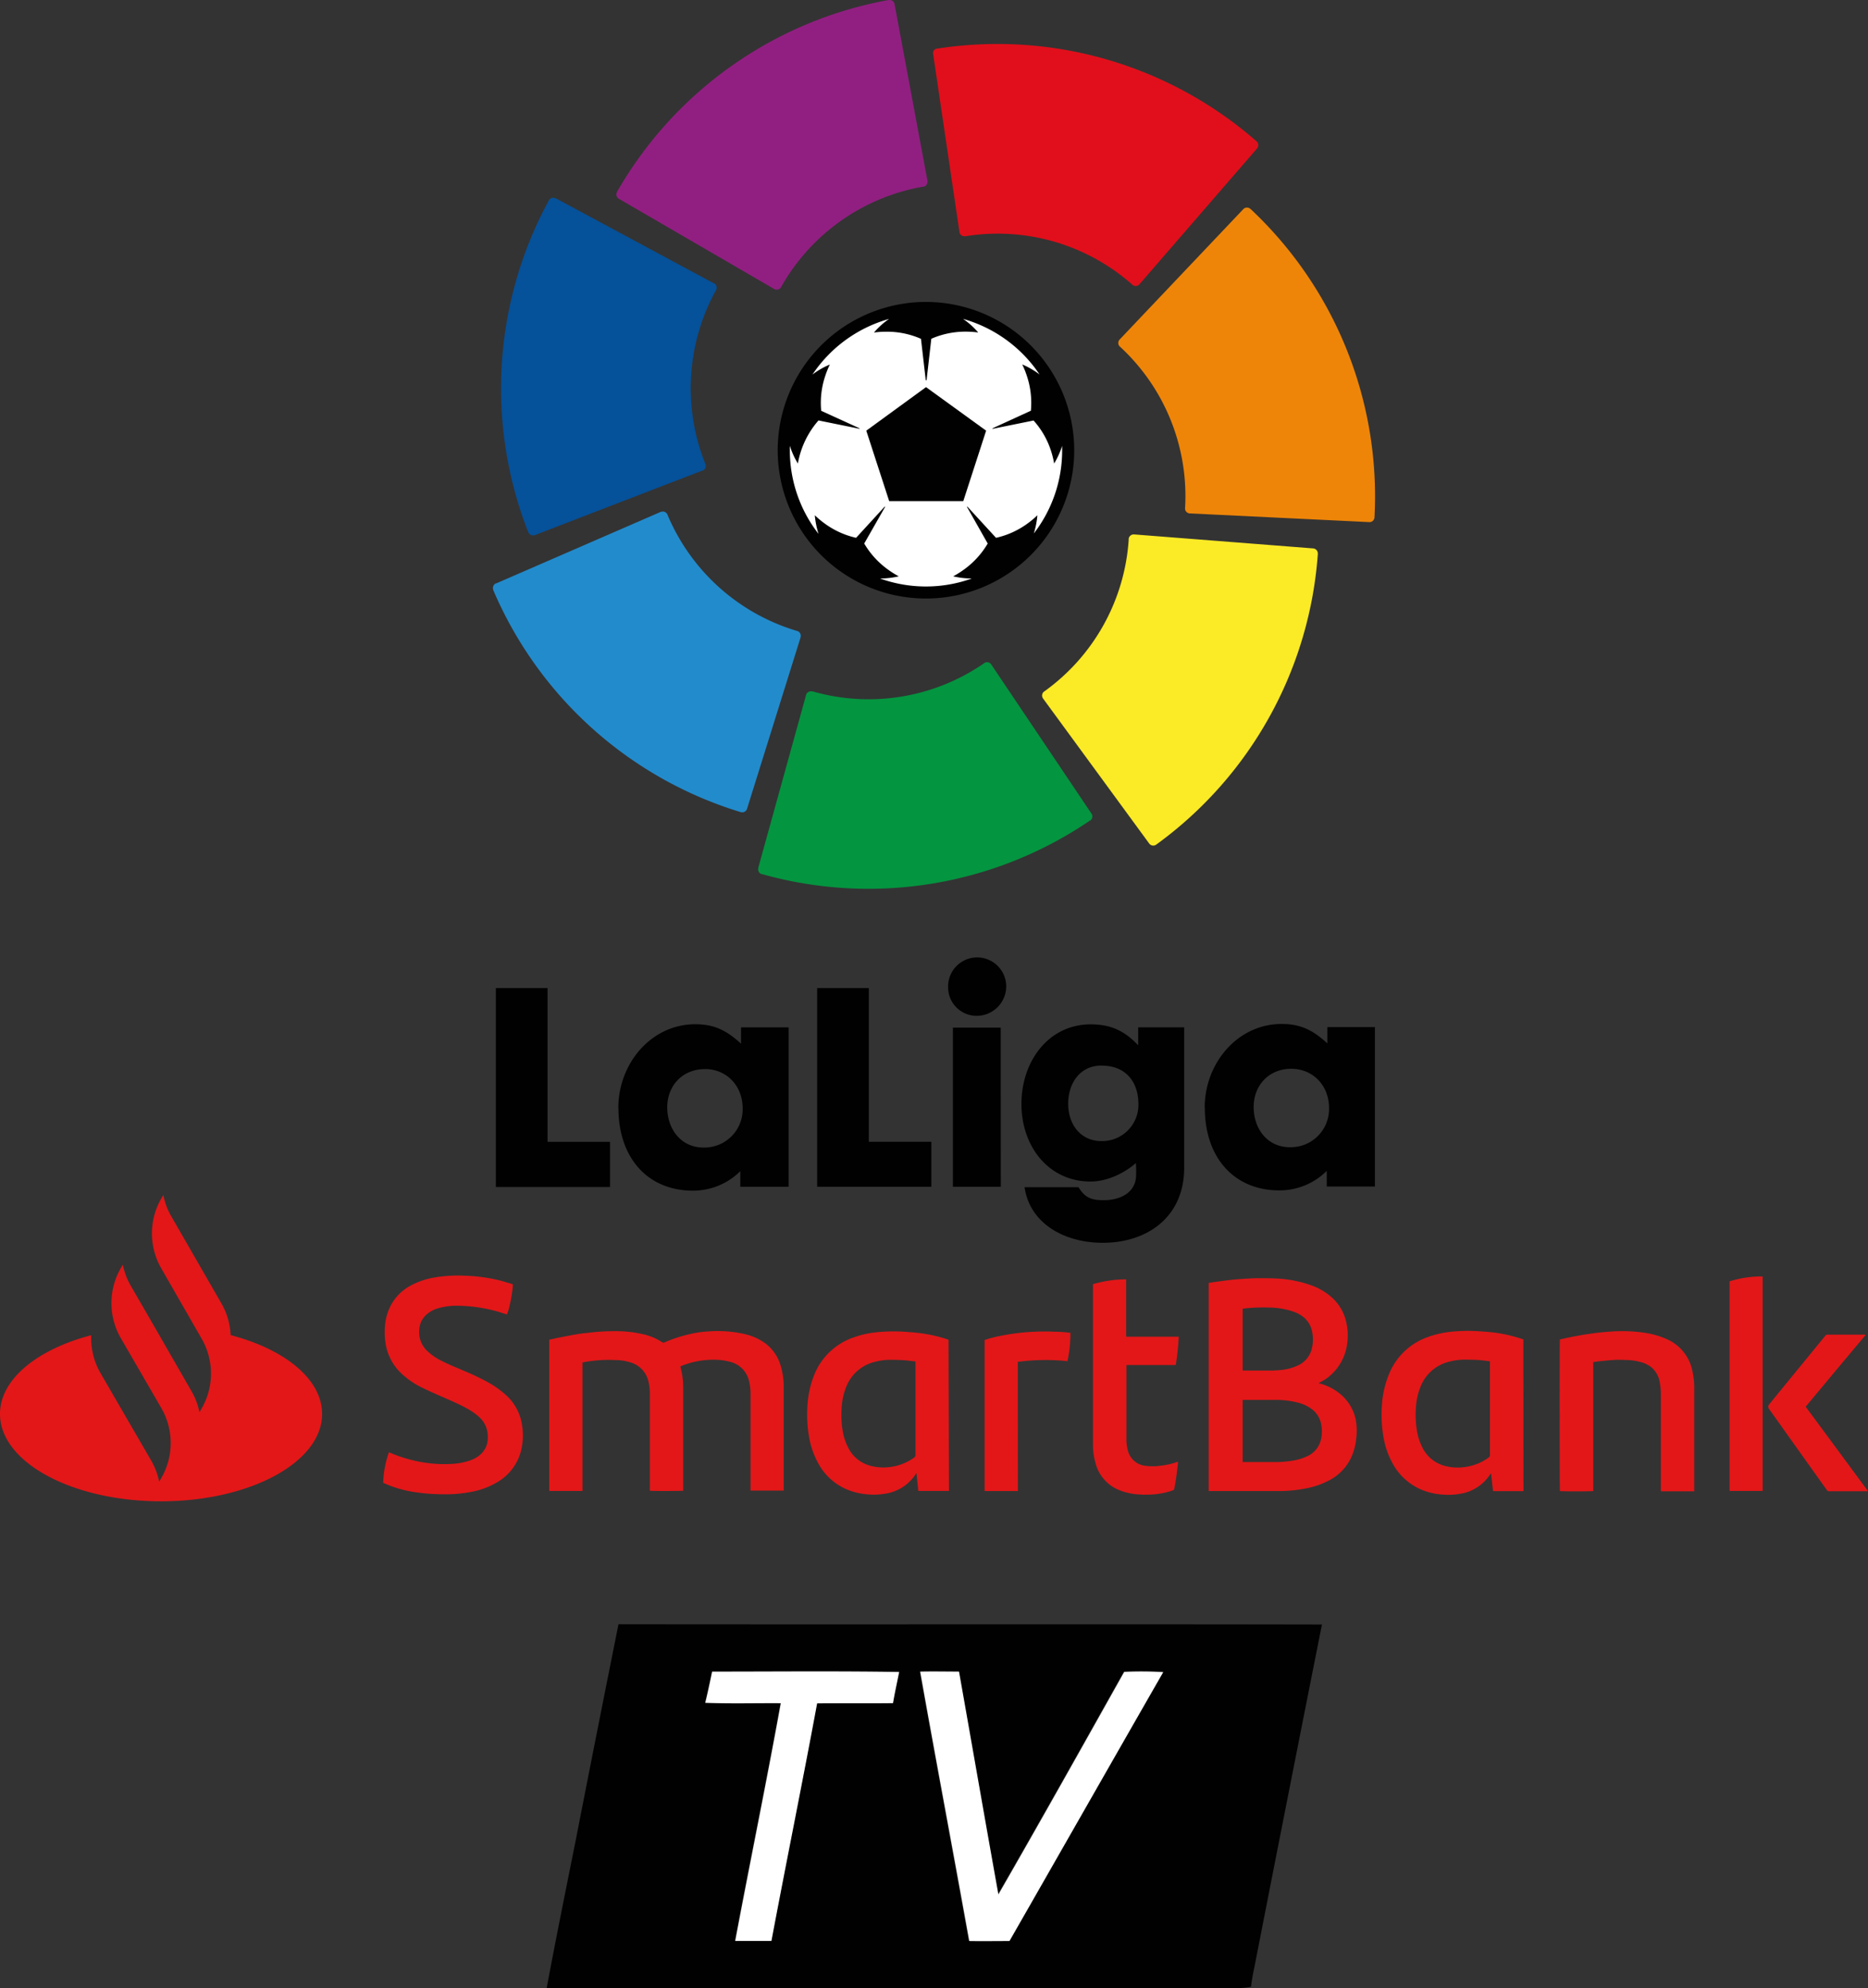 <svg version="1.1" viewBox="0 0 625.34 665.43" xmlns="http://www.w3.org/2000/svg">
 <rect x="0" y="0" width="625.34" height="665.43" fill="#333333" stroke="none"/>
 <defs>
  <style>.cls-1{fill:#fff}.cls-9{fill:#010101}</style>
 </defs>
 <g data-name="Capa 2">
  <g data-name="Capa 1">
   <path class="cls-1" d="m310 101.74a48.95 48.95 0 1 0 49 48.94 49 49 0 0 0-49-48.94"/>
   <path d="m206.53 64.3a1.7 1.7 0 0 0 0.72 2.27l51.85 30.12 0.12 0.07a1.67 1.67 0 0 0 1.77-0.11 1.86 1.86 0 0 0 0.42-0.42 1.58 1.58 0 0 0 0.13-0.26 68 68 0 0 1 47.46-33.49h0.2a1.83 1.83 0 0 0 0.59-0.26 1.68 1.68 0 0 0 0.69-1.65v-0.11l-11-59v-0.1a1.54 1.54 0 0 0-0.29-0.67 1.72 1.72 0 0 0-1.56-0.69h-0.15a131.87 131.87 0 0 0-90.94 64.25" fill="#911f81"/>
   <path d="m176.92 178.2a1.68 1.68 0 0 0 1.4 1 1.78 1.78 0 0 0 0.82-0.14l56-21.57h0.13a1.67 1.67 0 0 0 1-1.45 1.94 1.94 0 0 0-0.06-0.59c0-0.09-0.07-0.18-0.12-0.27a68 68 0 0 1 3.56-58 0.42 0.42 0 0 0 0.1-0.17 2 2 0 0 0 0.17-0.63 1.67 1.67 0 0 0-0.85-1.56h-0.11l-52.86-28.43h-0.1a1.68 1.68 0 0 0-2.23 0.61l-0.07 0.12a131.81 131.81 0 0 0-6.82 111.12" fill="#05519a"/>
   <path d="m248.06 271.82a1.67 1.67 0 0 0 1.65-0.48 1.63 1.63 0 0 0 0.4-0.73l17.89-57.26v-0.12a1.65 1.65 0 0 0-0.5-1.7 1.55 1.55 0 0 0-0.5-0.31 1 1 0 0 0-0.28-0.08 68.06 68.06 0 0 1-43.24-38.79 0.62 0.62 0 0 0-0.07-0.19 1.82 1.82 0 0 0-0.39-0.52 1.69 1.69 0 0 0-1.76-0.31h-0.11l-55 23.91h-0.15a1.43 1.43 0 0 0-0.58 0.45 1.67 1.67 0 0 0-0.31 1.65 0.69 0.69 0 0 1 0 0.13 131.75 131.75 0 0 0 82.88 74.35" fill="#228bcc"/>
   <path d="m365 274.61a1.67 1.67 0 0 0 0.66-1.59 1.57 1.57 0 0 0-0.31-0.77l-33.47-49.8-0.08-0.11a1.7 1.7 0 0 0-1.64-0.68 1.8 1.8 0 0 0-0.56 0.21 1.19 1.19 0 0 0-0.23 0.16 68 68 0 0 1-57.33 9.37h-0.2a1.77 1.77 0 0 0-2 1.12v0.12l-16 57.81v0.1a1.5 1.5 0 0 0 0 0.73 1.68 1.68 0 0 0 1.12 1.28h0.15a131.76 131.76 0 0 0 109.88-18" fill="#049540" Googl="true"/>
   <path d="m441.16 185.28a1.72 1.72 0 0 0-0.84-1.51 1.76 1.76 0 0 0-0.8-0.23l-59.79-4.67h-0.14a1.67 1.67 0 0 0-1.74 1.43 1.4 1.4 0 0 0 0 0.29 68 68 0 0 1-28.2 50.78 0.66 0.66 0 0 0-0.17 0.12 1.52 1.52 0 0 0-0.42 0.49 1.67 1.67 0 0 0 0.1 1.77l0.06 0.09 35.45 48.42 0.07 0.08a1.59 1.59 0 0 0 0.55 0.48 1.68 1.68 0 0 0 1.69-0.08l0.12-0.08a131.76 131.76 0 0 0 54.07-97.33" fill="#fbea26"/>
   <path d="m418.54 69.88a1.72 1.72 0 0 0-1.7-0.3 1.8 1.8 0 0 0-0.68 0.48l-41.28 43.51-0.1 0.1a1.71 1.71 0 0 0-0.3 1.75 1.81 1.81 0 0 0 0.33 0.5 1.29 1.29 0 0 0 0.21 0.19 68 68 0 0 1 21.7 53.89 0.67 0.67 0 0 0 0 0.2 1.73 1.73 0 0 0 0.12 0.64 1.71 1.71 0 0 0 1.44 1h0.12l59.9 2.9h0.11a1.59 1.59 0 0 0 0.72-0.13 1.72 1.72 0 0 0 1-1.35v-0.15a131.77 131.77 0 0 0-41.57-103.24" fill="#ee8509"/>
   <path d="m313.68 16.24a1.66 1.66 0 0 0-1.28 1.12 1.47 1.47 0 0 0 0 0.83l8.77 59.34v0.13a1.68 1.68 0 0 0 1.18 1.34 1.52 1.52 0 0 0 0.6 0.06h0.28a68 68 0 0 1 55.77 16.16l0.15 0.14a2.45 2.45 0 0 0 0.58 0.3 1.69 1.69 0 0 0 1.7-0.49l0.08-0.09 39.26-45.34 0.07-0.08a1.53 1.53 0 0 0 0.33-0.66 1.65 1.65 0 0 0-0.43-1.62l-0.11-0.1a131.75 131.75 0 0 0-106.93-31" fill="#e10f1b"/>
   <path class="cls-9" d="m310 101.06a49.63 49.63 0 1 0 49.61 49.63 49.67 49.67 0 0 0-49.61-49.63m36.05 77.59a28.41 28.41 0 0 0 1.23-6.19 30.88 30.88 0 0 1-3.22 2.7 28.34 28.34 0 0 1-10.63 4.84l-9.6-10.46-0.13 0.1 6.95 12.27a28.49 28.49 0 0 1-8 8.75 30.36 30.36 0 0 1-3.56 2.23 27.93 27.93 0 0 0 6.24 0.73 45.52 45.52 0 0 1-30.72 0 28.19 28.19 0 0 0 6.27-0.73 29.67 29.67 0 0 1-3.57-2.23 28.49 28.49 0 0 1-8-8.75l7-12.27-0.13-0.1-9.59 10.46a28.3 28.3 0 0 1-10.59-4.84 32.08 32.08 0 0 1-3.23-2.7 29.3 29.3 0 0 0 1.24 6.22 45.49 45.49 0 0 1-9.6-28v-1.49a26.49 26.49 0 0 0 2.69 5.94 29.61 29.61 0 0 1 6.9-14.41l13.74 2.79v-0.16l-12.83-5.86a28.25 28.25 0 0 1 1.32-11.58 30.54 30.54 0 0 1 1.57-3.9 26.11 26.11 0 0 0-5.82 3.35 45.68 45.68 0 0 1 25.66-18.62 25.54 25.54 0 0 0-5.07 4.56 29.4 29.4 0 0 1 4.19-0.28 28.15 28.15 0 0 1 11.55 2.38l1.6 13.87h0.27l1.59-13.89a28.4 28.4 0 0 1 11.5-2.38 31 31 0 0 1 4.2 0.28 25.27 25.27 0 0 0-5.08-4.55 45.74 45.74 0 0 1 25.61 18.59 27.15 27.15 0 0 0-5.79-3.34 30 30 0 0 1 1.57 3.9 28.3 28.3 0 0 1 1.32 11.59l-12.86 5.89 0.06 0.16 13.7-2.78a27.94 27.94 0 0 1 5.89 10.31 30.46 30.46 0 0 1 1 4.08 28.28 28.28 0 0 0 2.68-5.9v1.45a45.41 45.41 0 0 1-9.59 28"/>
   <path class="cls-9" d="m290 144.14 7.67 23.59h24.8l7.65-23.59-20.12-14.57zm-124 186.56v66.58h38.21v-15.13h-20.91v-51.45zm70 27.12c-7.7 0-12.63 5.73-12.63 12.77 0 7.4 4.68 13.48 12.11 13.48a12.82 12.82 0 0 0 13.14-12.47v-0.6c0-7.81-5.58-13.2-12.62-13.2m-29 13c0-14.86 11-28 25.76-28 6.49 0 10.55 2.16 15.31 6.51v-5.46h15.93v53.35h-16.17v-5.23a22.34 22.34 0 0 1-15.89 6.53c-14.8 0-24.91-10.61-24.91-27.72m104.75 26.42h-38.22v-66.5h17.29v51.45h20.93zm23.25 0h-16.03v-53.27h16zm-17.64-66.94a9.73 9.73 0 1 1 19.46-0.18 9.9 9.9 0 0 1-9.88 9.91h-0.06a9.55 9.55 0 0 1-9.52-9.58v-0.14m51.45 26.35c-7.52 0-11.25 6.17-11.25 12.77 0 6.86 4.07 12.52 11.16 12.52a12.14 12.14 0 0 0 12.35-11.91v-0.49c0-7.13-4-12.86-12.27-12.86m-26.89 12.86c0-14.42 9.16-26.67 23.17-26.67 6.75 0 11.33 2.16 15.91 7v-6h15.4v47c0 16.51-12.38 25.11-27.25 25.11-13.05 0-24.46-6.6-26.18-18.6h18.06c2.23 3.65 4.46 4.34 8.47 4.34 5.58 0 10.8-2.6 10.8-8.42a31.23 31.23 0 0 0-0.08-4c-3.11 2.77-8.93 6.17-15.22 6.17-13.74 0-23.08-11.47-23.08-26m90.36-11.73c-7.7 0-12.62 5.73-12.62 12.77 0 7.4 4.66 13.48 12.1 13.48a12.81 12.81 0 0 0 13.14-12.47v-0.58c0-7.81-5.58-13.2-12.63-13.2m-29 13c0-14.86 11-28 25.76-28 6.49 0 10.55 2.16 15.31 6.51v-5.46h15.91v53.35h-16.12v-5.23a22.39 22.39 0 0 1-15.91 6.53c-14.79 0-24.91-10.61-24.91-27.72"/>
   <path d="m171.67 429.92c0 2.43-1.23 8.69-2 10-1.12-0.33-2.15-0.69-3.23-1a51.45 51.45 0 0 0-13-1.9 21.88 21.88 0 0 0-6.78 0.85 9.71 9.71 0 0 0-4.1 2.3 7.36 7.36 0 0 0-2.23 5.17 8.61 8.61 0 0 0 3 7.08 18.88 18.88 0 0 0 4.84 3.21c2.23 1.12 4.6 2.08 6.91 3.07a84.23 84.23 0 0 1 8.26 3.92 31.81 31.81 0 0 1 6.22 4.46 16.67 16.67 0 0 1 5.25 10.19 20.9 20.9 0 0 1-0.72 9.43 17.05 17.05 0 0 1-7.6 9.36 26.07 26.07 0 0 1-8.24 3.16 45.81 45.81 0 0 1-10.51 0.89 63.92 63.92 0 0 1-8.63-0.67 39.58 39.58 0 0 1-10.28-2.91l-0.55-0.26a33.25 33.25 0 0 1 1.92-10.21c0.8 0.33 1.56 0.65 2.34 0.94a48.16 48.16 0 0 0 9.46 2.5 43 43 0 0 0 8.85 0.47 22.48 22.48 0 0 0 6.35-1.12 10.74 10.74 0 0 0 3.52-1.94 7.19 7.19 0 0 0 2.56-5.49 10.18 10.18 0 0 0-0.46-3.55 8.9 8.9 0 0 0-2.64-3.81 21.3 21.3 0 0 0-4.08-2.78c-2.55-1.4-5.23-2.53-7.89-3.71-2.34-1-4.68-2.05-7-3.18a27.48 27.48 0 0 1-6.12-4.06 17.59 17.59 0 0 1-5.91-10.09 23.75 23.75 0 0 1-0.31-6.41 17.79 17.79 0 0 1 1.51-6 16.07 16.07 0 0 1 7.44-7.74 25.61 25.61 0 0 1 7.62-2.53 47 47 0 0 1 10.26-0.59 55.24 55.24 0 0 1 11.16 1.47c1.46 0.35 2.89 0.82 4.34 1.24l0.47 0.17m146 69.15h-10.26c-0.2-1.94-0.4-3.88-0.6-5.92a3.09 3.09 0 0 0-0.33 0.39 14.69 14.69 0 0 1-10 6.43 23.09 23.09 0 0 1-5.81 0.27 22.7 22.7 0 0 1-6.76-1.5 19.6 19.6 0 0 1-10-8.93 28.09 28.09 0 0 1-3.06-8.8 43.59 43.59 0 0 1-0.54-10.58 32.64 32.64 0 0 1 2.18-10 21.78 21.78 0 0 1 13.51-12.82 31.59 31.59 0 0 1 6.59-1.55c1.56-0.2 3.14-0.29 4.72-0.36a57.93 57.93 0 0 1 6 0.13c1.37 0.09 2.75 0.2 4.11 0.36a48.58 48.58 0 0 1 10 2.23l0.11 0.08zm-11.16-43.32c-1.34-0.15-2.58-0.34-3.85-0.42-1.54-0.1-3.09-0.14-4.63-0.14a20.12 20.12 0 0 0-5.06 0.65 13.7 13.7 0 0 0-9.62 8.26 20.72 20.72 0 0 0-1.5 6.06 32 32 0 0 0 0.21 8.52 18.72 18.72 0 0 0 1.85 5.83 11.55 11.55 0 0 0 7 6 16.71 16.71 0 0 0 7.1 0.55 17.48 17.48 0 0 0 8-3.15 1 1 0 0 0 0.46-0.94v-31.2zm-111.51 43.32h-11.14v-50.6c1.17-0.26 2.33-0.55 3.5-0.77 2-0.39 4-0.77 6-1.12 1.66-0.26 3.34-0.4 5-0.6a65.6 65.6 0 0 1 7.55-0.38 39.9 39.9 0 0 1 9.55 1.06 19.25 19.25 0 0 1 6.27 2.68 0.68 0.68 0 0 0 0.75 0 47 47 0 0 1 8.52-2.77 34.68 34.68 0 0 1 5.37-0.84c1.18-0.06 2.35-0.18 3.53-0.16a39.8 39.8 0 0 1 9.85 1.11 18.68 18.68 0 0 1 6.61 3.11 14.34 14.34 0 0 1 5 7.43 24.31 24.31 0 0 1 1 7v34.74h-11.1v-32.13a18 18 0 0 0-0.46-4.32 8.57 8.57 0 0 0-6.55-6.69 20.13 20.13 0 0 0-4.88-0.66 28.68 28.68 0 0 0-11.07 2 4.16 4.16 0 0 0-0.54 0.23c0.17 0.79 0.37 1.56 0.52 2.34a25 25 0 0 1 0.42 4.72v34.54c-0.42 0.11-10.41 0.15-11.16 0v-32.24a18 18 0 0 0-0.45-4.26 8.64 8.64 0 0 0-6.36-6.53 16.17 16.17 0 0 0-3.91-0.67c-1.21 0-2.43-0.11-3.65-0.07a44.79 44.79 0 0 0-8.17 0.85zm170.85-69.19a39.76 39.76 0 0 1 11.15-1.63v19.2h17.6a86.25 86.25 0 0 1-1 9.49h-16.51v24.72a13.81 13.81 0 0 0 0.57 4.19 6.72 6.72 0 0 0 5.58 4.78 18.19 18.19 0 0 0 5.21 0 25.47 25.47 0 0 0 5.66-1.26l0.25-0.06c-0.05 0.5-0.07 1-0.13 1.44-0.29 2.52-0.6 5-1.12 7.54a0.64 0.64 0 0 1-0.47 0.57 25.07 25.07 0 0 1-5.13 1.23 31.88 31.88 0 0 1-5.86 0.18 21.15 21.15 0 0 1-6.89-1.44 13.28 13.28 0 0 1-8-9 22.7 22.7 0 0 1-0.87-6.45v-53.49zm-25.1 69.23h-11.14v-50.54a35.38 35.38 0 0 1 4.82-1.3 74.59 74.59 0 0 1 18.5-1.49 42.52 42.52 0 0 1 5.41 0.38 43.24 43.24 0 0 1-1 9.48 70.54 70.54 0 0 0-16.62 0.23zm238.25-70.19a35.81 35.81 0 0 1 11-1.64l0.07 0.07v71.53a0.6 0.6 0 0 1-0.06 0.19h-11.01zm45.4 17.85h-12.62a0.77 0.77 0 0 0-0.73 0.35 3.15 3.15 0 0 1-0.24 0.3l-10.95 13.38q-3.83 4.68-7.64 9.35a1.13 1.13 0 0 0 0 1.48l9.88 13.88 9.46 13.26a0.77 0.77 0 0 0 0.7 0.41h12.68a2.76 2.76 0 0 0 0.4-0.06l-20.86-28.24 10-12 10-11.94-0.06-0.12m-219.8 52.34v-69.69c0.41-0.07 0.82-0.16 1.25-0.22 2.23-0.3 4.39-0.62 6.6-0.86 1.86-0.2 3.75-0.3 5.64-0.41 1.11-0.08 2.23-0.11 3.4-0.11 1.72 0 3.45 0 5.16 0.08a40.14 40.14 0 0 1 12.69 2.45 20.53 20.53 0 0 1 6.4 3.83 15.58 15.58 0 0 1 5 8.76 19 19 0 0 1 0.32 5.87 17 17 0 0 1-7 12.57c-0.75 0.54-1.58 0.94-2.37 1.41l-0.31 0.14 1.39 0.42a17.57 17.57 0 0 1 6.88 4.13 15 15 0 0 1 4.24 8 20.65 20.65 0 0 1 0.11 6 19.88 19.88 0 0 1-1.6 6.15 16.45 16.45 0 0 1-7.38 7.81 27.62 27.62 0 0 1-7.58 2.68 46.23 46.23 0 0 1-8.62 0.94h-24.22zm11.38-30.62v20.87h11.11a35.47 35.47 0 0 0 5.73-0.5 17.18 17.18 0 0 0 5-1.57 8 8 0 0 0 4.3-5.21 12 12 0 0 0 0.09-5.64 8.12 8.12 0 0 0-3.35-5 12.93 12.93 0 0 0-4.05-1.89 29.9 29.9 0 0 0-8.26-1h-10.3zm0-9.77h8.15a36.39 36.39 0 0 0 5-0.22 16.88 16.88 0 0 0 5.21-1.42 8.29 8.29 0 0 0 4.75-5.52 12.75 12.75 0 0 0 0.16-5.73 8.32 8.32 0 0 0-2.49-4.63 10.74 10.74 0 0 0-3.78-2.18 25.65 25.65 0 0 0-8-1.37 62.15 62.15 0 0 0-7 0.16l-2 0.21zm94 40.37h-10.18l-0.67-5.95q-0.18 0.19-0.33 0.39a14.69 14.69 0 0 1-10 6.45 22.71 22.71 0 0 1-5.82 0.27 22.28 22.28 0 0 1-6.79-1.5 19.66 19.66 0 0 1-10-8.92 27.94 27.94 0 0 1-3.07-8.83 43.33 43.33 0 0 1-0.53-10.61 32.38 32.38 0 0 1 2.23-10.09 21.8 21.8 0 0 1 13.47-12.9 31.94 31.94 0 0 1 6.61-1.56c1.57-0.2 3.15-0.3 4.73-0.36a55.73 55.73 0 0 1 6.06 0.14c1.37 0.08 2.76 0.2 4.13 0.35a48.73 48.73 0 0 1 10 2.3l0.12 0.07zm-11.16-43.46c-1.35-0.15-2.6-0.34-3.87-0.42-1.54-0.1-3.09-0.12-4.64-0.13a20.14 20.14 0 0 0-5.07 0.65 13.74 13.74 0 0 0-9.66 8.28 21.29 21.29 0 0 0-1.51 6.07 33.08 33.08 0 0 0 0.21 8.55 18.94 18.94 0 0 0 1.87 5.86 11.61 11.61 0 0 0 7 6 16.53 16.53 0 0 0 7.13 0.54 17.27 17.27 0 0 0 8-3.15 1 1 0 0 0 0.48-0.94v-31.3zm23.37-7.3c1.2-0.27 2.38-0.56 3.57-0.8 2.18-0.41 4.35-0.82 6.54-1.11 1.71-0.27 3.42-0.45 5.15-0.6s3.41-0.27 5.12-0.28a52.2 52.2 0 0 1 7.81 0.52 28.45 28.45 0 0 1 7.58 2.15 14.77 14.77 0 0 1 8.58 10.7 26.21 26.21 0 0 1 0.61 5.65v34.58h-11.12a0.74 0.74 0 0 0-0.06-0.35c-0.06-0.12 0-0.33 0-0.49v-31.28a20.7 20.7 0 0 0-0.36-4.3 8.29 8.29 0 0 0-2.65-4.95 9.52 9.52 0 0 0-3.73-1.87 18.88 18.88 0 0 0-4.35-0.69c-1.24 0-2.48-0.12-3.71-0.07-1.66 0.06-3.35 0.24-5 0.4-0.92 0.08-1.84 0.23-2.83 0.36v43.16c-0.45 0.12-10.49 0.15-11.16 0-0.1-0.4-0.14-49.72 0-50.73m-445-1.48a23.24 23.24 0 0 0-3.11-10.65l-16.8-29.18a23.23 23.23 0 0 1-2.62-7.06l-0.67 1.16a23.46 23.46 0 0 0 0 23.43l13.48 23.47a23.36 23.36 0 0 1 0 23.43l-0.71 1.23a23.11 23.11 0 0 0-2.68-7.08l-12.41-21.58-7.9-13.67a23.35 23.35 0 0 1-2.67-7.08l-0.7 1.23a23.45 23.45 0 0 0 0 23.32l13.59 23.46a23.39 23.39 0 0 1 0 23.42l-0.71 1.23a23.39 23.39 0 0 0-2.67-7.07l-16.96-29.25a23.31 23.31 0 0 1-3.11-12.71c-18.08 4.72-30.55 14.75-30.55 26.35 0 16.16 24.14 29.24 53.92 29.24s53.91-13.08 53.91-29.24c0-11.6-12.47-21.63-30.55-26.36" fill="#e31718"/>
   <path class="cls-9" d="m207.05 543.62c78.5 0.11 157-0.06 235.49 0.09q-11.43 57.49-22.68 115c-0.44 2-0.81 4.13-1.07 6.23-3.36 0.73-6.82 0.41-10.22 0.46h-225.57c3.07-16.4 6.38-32.75 9.66-49.11q7.09-36.3 14.39-72.67zm31.23 15.87c-0.73 3.48-1.46 7-2.3 10.44 8.42 0.33 16.85 0.08 25.28 0.14-4.81 26.57-10.3 53-15.26 79.57h12.12c5-26.54 10.38-53 15.3-79.53 8.46-0.05 16.93 0 25.4-0.06 0.59-3.49 1.37-6.95 2.06-10.43-20.88-0.34-41.73-0.09-62.6-0.13zm69.63 0c5.35 30 11 60 16.39 90.1 4.49 0.08 9 0.06 13.46 0 17.19-30 34.26-60 51.48-90a126.43 126.43 0 0 0-13.06-0.08c-13.95 24.88-27.9 49.77-42.13 74.49-4.46-24.85-8.78-49.72-13.18-74.58-4.32 0.05-8.64 0-13 0.09z"/>
   <path class="cls-1" d="m308.05 559.47c4.32-0.1 8.64 0 13 0 4.4 24.86 8.72 49.73 13.18 74.58 14.23-24.72 28.18-49.61 42.13-74.49a126.4 126.4 0 0 1 13.06 0.08c-17.22 30-34.29 60-51.48 90-4.49 0-9 0.07-13.46 0-5.41-30.12-11.08-60.12-16.43-90.17zm-69.64 0c20.87 0 41.74-0.21 62.6 0.12-0.69 3.48-1.47 6.94-2.06 10.43-8.47 0.1-16.94 0-25.4 0.06-4.92 26.54-10.31 53-15.3 79.53h-12.12c5-26.55 10.45-53 15.26-79.57-8.43-0.06-16.86 0.19-25.28-0.14 0.84-3.46 1.57-6.93 2.3-10.43z"/>
  </g>
 </g>
</svg>
